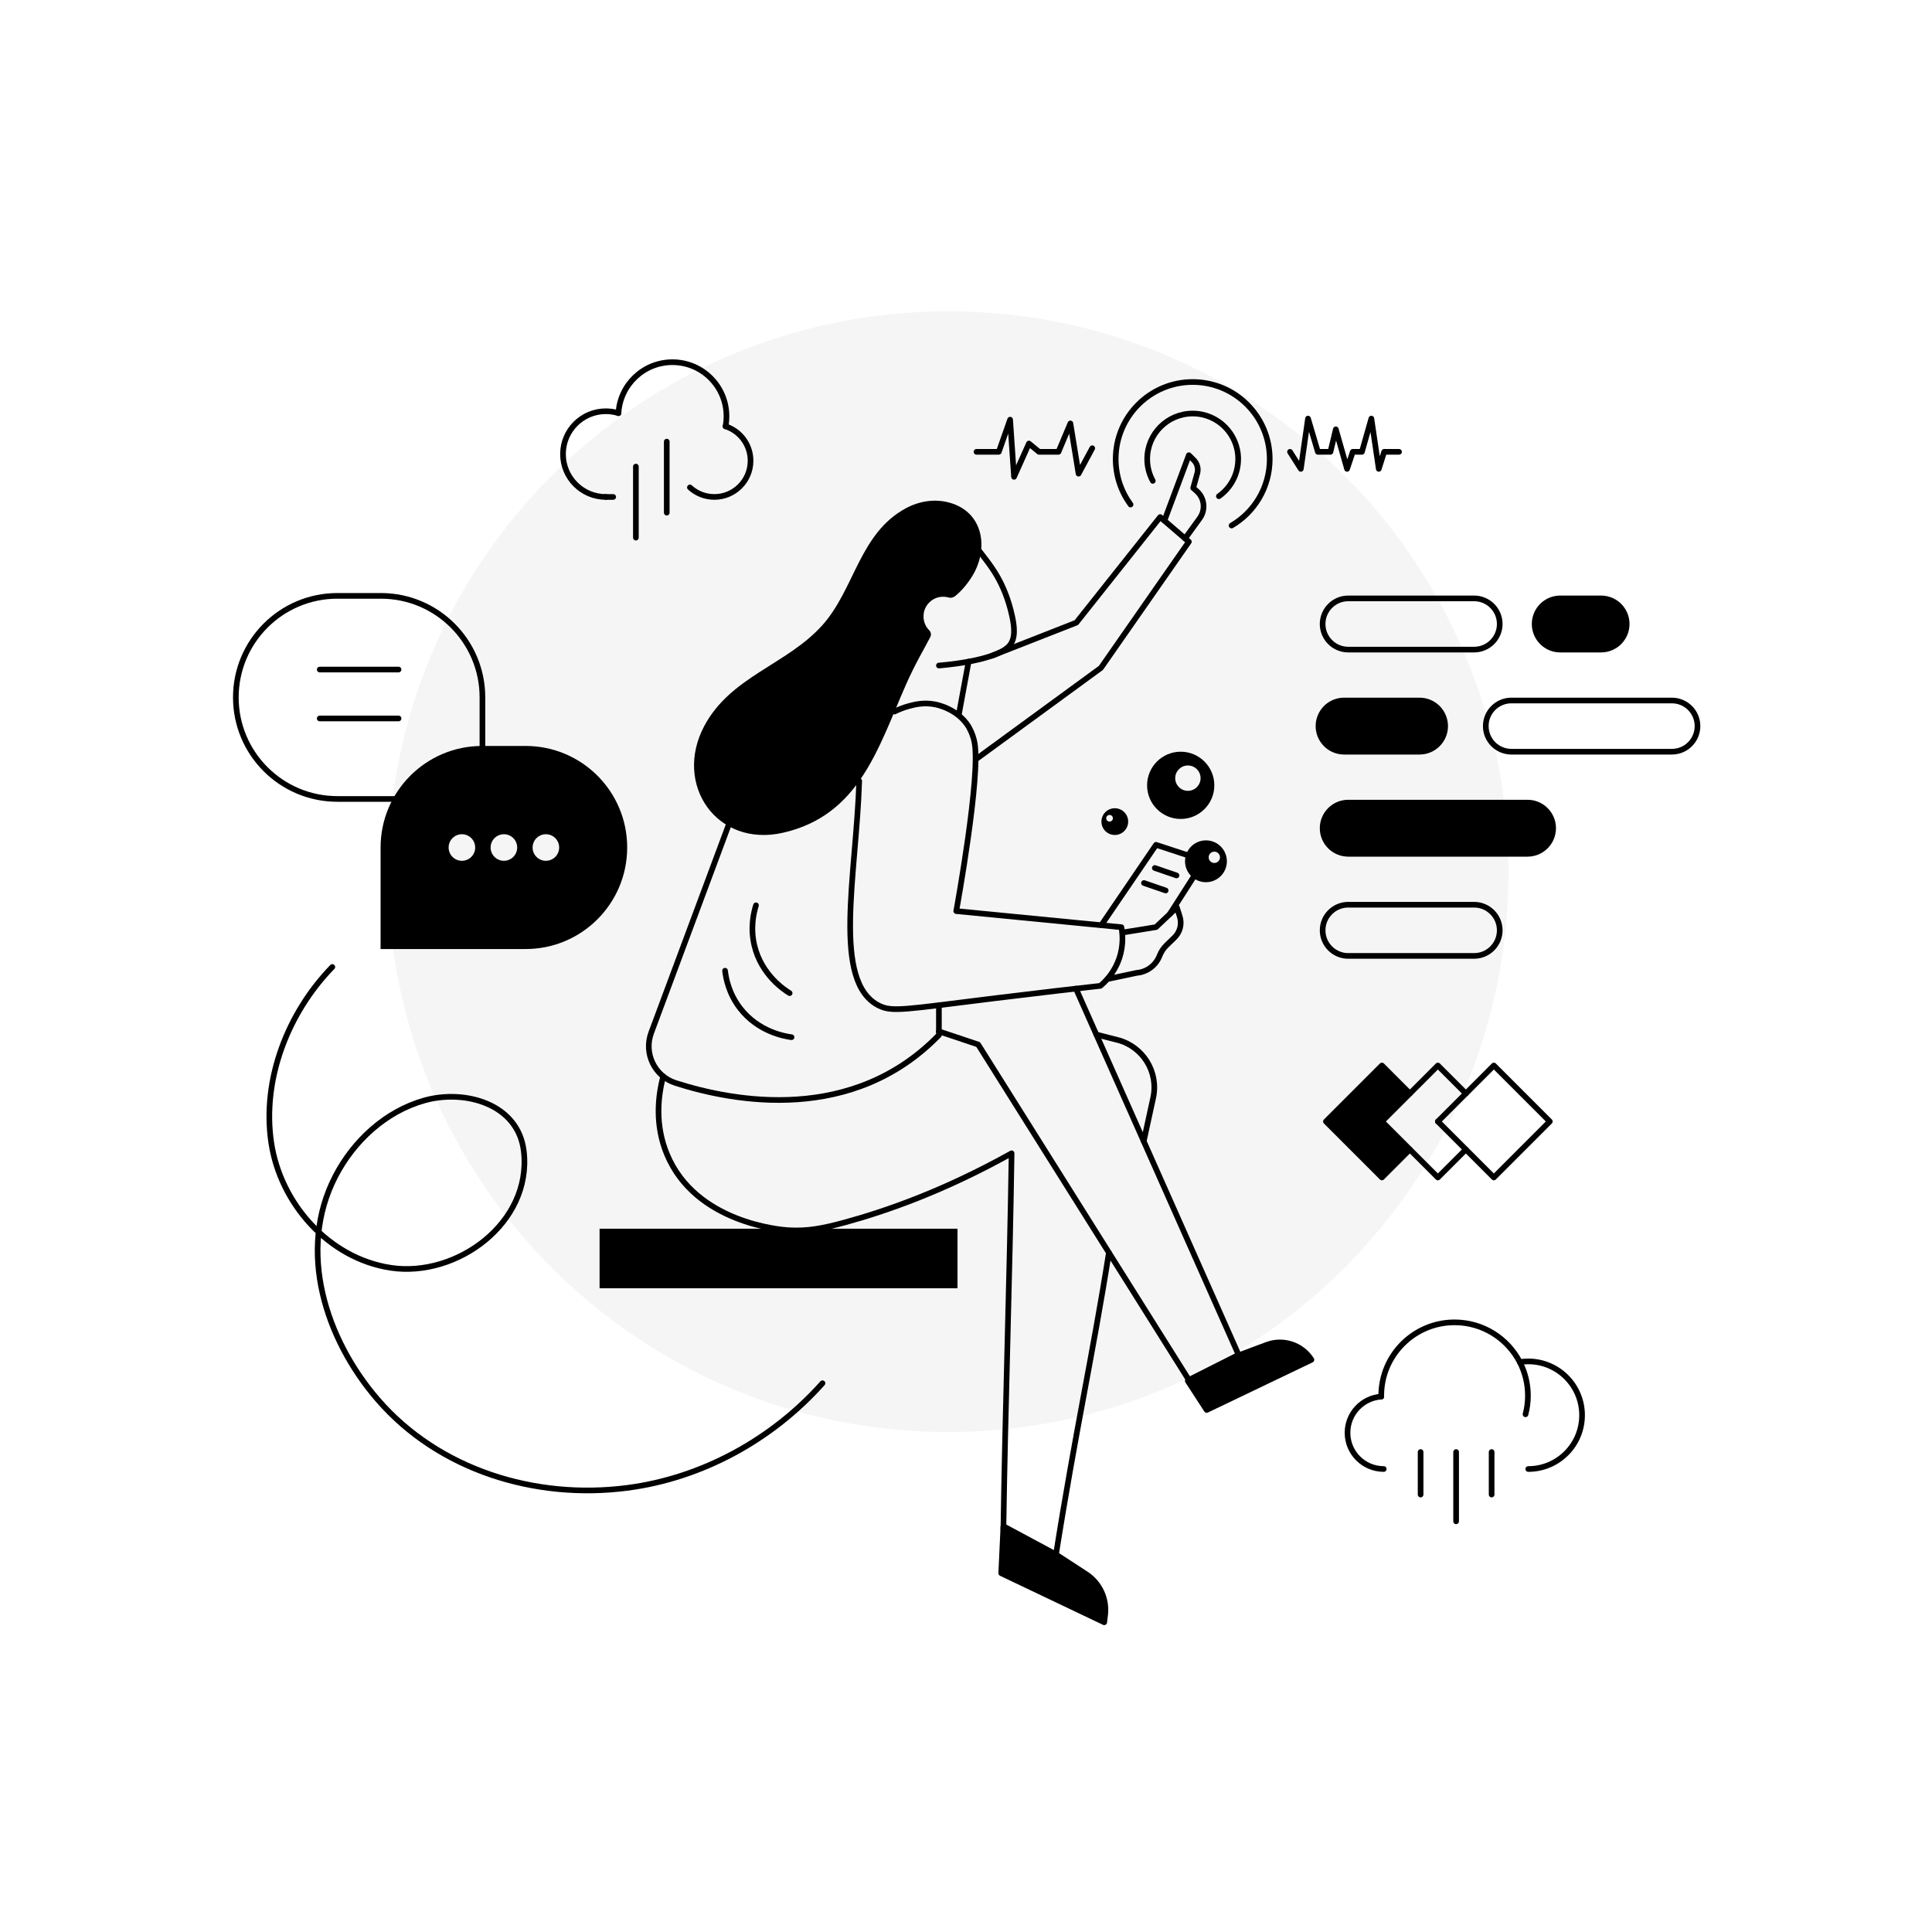 <svg width="1024" height="1024" viewBox="0 0 1024 1024" fill="none" xmlns="http://www.w3.org/2000/svg">
<path opacity="0.04" d="M502.55 759.02C666.584 759.02 799.56 626.044 799.56 462.01C799.56 297.976 666.584 165 502.55 165C338.516 165 205.54 297.976 205.54 462.01C205.54 626.044 338.516 759.02 502.55 759.02Z" fill="black"/>
<path d="M502.84 316.7C501.52 316.31 500.08 316.18 498.6 316.36C494.13 316.9 490.42 320.39 489.64 324.83C489.01 328.43 490.22 331.77 492.5 334.06C493.44 335.01 493.69 336.44 493.08 337.63C489.92 343.79 485.1 351.7 480.08 363.1C465.43 396.38 455.53 432.07 415.09 441.35C380.03 449.4 356.82 415.91 373.22 384.9C387.19 358.49 417.06 352.36 435.86 331.38C452.99 312.27 455.45 282.8 480.01 269.45C487.1 265.6 495.39 264.24 503.17 266.39C521.44 271.42 524.05 290.87 515.49 305.06C512.32 310.31 508.84 313.88 506.15 316.01C505.21 316.75 503.97 317.04 502.84 316.7Z" fill="black"/>
<path d="M516.78 289.1C520.79 294.4 525.11 299.54 528.44 305.31C531.63 310.83 533.97 316.82 535.59 322.98C535.9 324.15 536.18 325.33 536.44 326.51C537.54 331.59 538.69 338.81 534.48 342.83C526.2 350.74 497.65 352.74 497.65 352.74" stroke="black" stroke-width="3" stroke-miterlimit="10" stroke-linecap="round" stroke-linejoin="round"/>
<path d="M513.38 350.68L508.34 377.96" stroke="black" stroke-width="3" stroke-miterlimit="10" stroke-linecap="round" stroke-linejoin="round"/>
<path d="M525.7 347.56L570.49 330L614.91 274.05L630.12 287.13L583.51 354L517.53 402.22" stroke="black" stroke-width="3" stroke-miterlimit="10" stroke-linecap="round" stroke-linejoin="round"/>
<path d="M617.15 275.98L630.12 241.26L632.72 243.85C634.57 245.69 635.28 248.38 634.58 250.89L632.42 258.63L634.35 260.37C638.45 264.05 639.1 270.23 635.87 274.7L628.11 285.42" stroke="black" stroke-width="3" stroke-miterlimit="10" stroke-linecap="round" stroke-linejoin="round"/>
<path d="M474.1 377.13C476.43 375.99 478.96 374.99 481.68 374.25C484.8 373.39 489.52 372.21 495.44 373.3C496.72 373.55 507.4 375.67 513.24 384.92C513.24 384.92 515.67 388.78 516.55 393.7C519.77 411.47 507.47 479.39 506.83 482.9C536 485.75 565.18 488.6 594.37 491.44C594.91 494.34 595.71 500.68 593.18 508.05C590.47 515.94 585.48 520.63 583.22 522.52C570.81 523.91 551.43 526.12 527.64 529.05C479.44 534.99 473 536.5 465.97 533.06C440.73 520.62 453.83 464.15 455.4 413.92" stroke="black" stroke-width="3" stroke-miterlimit="10" stroke-linecap="round" stroke-linejoin="round"/>
<path d="M594.93 494.27L612.71 491.39L623.75 480.95L625.28 485.74C626.55 489.71 625.46 494.05 622.46 496.95L618.28 501C616.67 502.56 615.42 504.45 614.61 506.55C612.64 511.65 607.94 515.18 602.49 515.64L586.86 518.95" stroke="black" stroke-width="3" stroke-miterlimit="10" stroke-linecap="round" stroke-linejoin="round"/>
<path d="M385.99 437.77L345.17 547.34C341.1 558.26 346.92 570.43 358.02 573.99C389.56 584.11 452.1 595.53 497.64 548.62V532.81" stroke="black" stroke-width="3" stroke-miterlimit="10" stroke-linecap="round" stroke-linejoin="round"/>
<path d="M351.53 570.5C348.72 581.01 347.03 596.19 353.49 611.75C368.59 648.16 413.82 651.79 417.66 652.03C427.89 652.68 436.17 651.09 448.1 647.82C469.37 641.99 500 631.45 536.17 611.27C535.18 677.76 532.82 744.23 531.82 810.7C541.03 815.65 550.24 820.59 559.44 825.54C570.19 757.53 579.14 718.41 587.74 663.94" stroke="black" stroke-width="3" stroke-miterlimit="10" stroke-linecap="round" stroke-linejoin="round"/>
<path d="M497.64 546.65L518.45 553.62L630.12 731.41L656.48 718.11L570.28 524" stroke="black" stroke-width="3" stroke-miterlimit="10" stroke-linecap="round" stroke-linejoin="round"/>
<path d="M583.78 490.28L612.72 447.78L638.16 456.13L619.97 484.54" stroke="black" stroke-width="3" stroke-miterlimit="10" stroke-linecap="round" stroke-linejoin="round"/>
<path d="M611 254.87C609.12 251.43 608.04 247.49 608.04 243.29C608.04 229.97 618.84 219.18 632.15 219.18C645.46 219.18 656.26 229.98 656.26 243.29C656.26 251.44 652.22 258.64 646.03 263.01" stroke="black" stroke-width="3" stroke-miterlimit="10" stroke-linecap="round" stroke-linejoin="round"/>
<path d="M531.83 808.92L530.67 833.83L585.26 859.84L585.73 855.99C586.77 847.41 582.84 839 575.6 834.28L559.45 823.76L531.83 808.92Z" fill="black" stroke="black" stroke-width="3" stroke-miterlimit="10" stroke-linecap="round" stroke-linejoin="round"/>
<path d="M629.55 731.88L639.57 747.31L695.08 720.71C690.09 712.81 680.24 709.49 671.49 712.76L655.91 718.58L629.55 731.88Z" fill="black" stroke="black" stroke-width="3" stroke-miterlimit="10" stroke-linecap="round" stroke-linejoin="round"/>
<path d="M581.09 548.33L592.26 551.18C605.81 554.64 614.19 568.2 611.21 581.87L606.2 604.88" stroke="black" stroke-width="3" stroke-miterlimit="10" stroke-linecap="round" stroke-linejoin="round"/>
<path d="M384.29 514.5C384.75 518.47 386.25 526.57 392.23 534.35C402.02 547.09 416.37 549.32 419.53 549.74" stroke="black" stroke-width="3" stroke-miterlimit="10" stroke-linecap="round" stroke-linejoin="round"/>
<path d="M400.69 479.84C399.49 483.66 397.56 491.66 399.86 501.21C403.62 516.83 415.81 524.71 418.53 526.38" stroke="black" stroke-width="3" stroke-miterlimit="10" stroke-linecap="round" stroke-linejoin="round"/>
<path d="M507.49 651.24H317.79V682.81H507.49V651.24Z" fill="black"/>
<path d="M599.22 267.41C594.26 260.65 591.34 252.31 591.34 243.29C591.34 220.74 609.62 202.47 632.16 202.47C654.7 202.47 672.98 220.75 672.98 243.29C672.98 258.32 664.86 271.45 652.77 278.54" stroke="black" stroke-width="3" stroke-miterlimit="10" stroke-linecap="round" stroke-linejoin="round"/>
<path d="M255.7 423.46H178.82C149.09 423.46 125 399.36 125 369.64C125 339.91 149.1 315.82 178.82 315.82H201.88C231.61 315.82 255.7 339.92 255.7 369.64V423.46Z" stroke="black" stroke-width="3" stroke-miterlimit="10" stroke-linecap="round" stroke-linejoin="round"/>
<path d="M169.46 354.88H211.24" stroke="black" stroke-width="3" stroke-miterlimit="10" stroke-linecap="round" stroke-linejoin="round"/>
<path d="M169.46 380.8H211.24" stroke="black" stroke-width="3" stroke-miterlimit="10" stroke-linecap="round" stroke-linejoin="round"/>
<path d="M278.6 395.37H255.54C225.81 395.37 201.72 419.47 201.72 449.19V503.01H278.6C308.33 503.01 332.42 478.91 332.42 449.19C332.43 419.47 308.33 395.37 278.6 395.37ZM244.82 456.24C240.93 456.24 237.78 453.09 237.78 449.2C237.78 445.31 240.93 442.16 244.82 442.16C248.71 442.16 251.86 445.31 251.86 449.2C251.86 453.09 248.71 456.24 244.82 456.24ZM267.08 456.24C263.19 456.24 260.04 453.09 260.04 449.2C260.04 445.31 263.19 442.16 267.08 442.16C270.97 442.16 274.12 445.31 274.12 449.2C274.12 453.09 270.97 456.24 267.08 456.24ZM289.33 456.24C285.44 456.24 282.29 453.09 282.29 449.2C282.29 445.31 285.44 442.16 289.33 442.16C293.22 442.16 296.37 445.31 296.37 449.2C296.38 453.09 293.22 456.24 289.33 456.24Z" fill="black"/>
<path d="M781.32 344.3H714.59C707.1 344.3 701.02 338.23 701.02 330.73C701.02 323.24 707.09 317.16 714.59 317.16H781.32C788.81 317.16 794.89 323.23 794.89 330.73C794.89 338.22 788.81 344.3 781.32 344.3Z" stroke="black" stroke-width="3" stroke-miterlimit="10" stroke-linecap="round" stroke-linejoin="round"/>
<path d="M781.32 506.66H714.59C707.1 506.66 701.02 500.59 701.02 493.09C701.02 485.6 707.09 479.52 714.59 479.52H781.32C788.81 479.52 794.89 485.59 794.89 493.09C794.89 500.59 788.81 506.66 781.32 506.66Z" stroke="black" stroke-width="3" stroke-miterlimit="10" stroke-linecap="round" stroke-linejoin="round"/>
<path d="M848.61 344.3H826.96C819.47 344.3 813.39 338.23 813.39 330.73C813.39 323.24 819.46 317.16 826.96 317.16H848.61C856.1 317.16 862.18 323.23 862.18 330.73C862.17 338.22 856.1 344.3 848.61 344.3Z" fill="black" stroke="black" stroke-width="3" stroke-miterlimit="10" stroke-linecap="round" stroke-linejoin="round"/>
<path d="M809.63 452.54H714.59C707.1 452.54 701.02 446.47 701.02 438.97C701.02 431.48 707.09 425.4 714.59 425.4H809.63C817.12 425.4 823.2 431.47 823.2 438.97C823.19 446.47 817.12 452.54 809.63 452.54Z" fill="black" stroke="black" stroke-width="3" stroke-miterlimit="10" stroke-linecap="round" stroke-linejoin="round"/>
<path d="M886.14 398.42H801.06C793.57 398.42 787.49 392.35 787.49 384.85C787.49 377.36 793.56 371.28 801.06 371.28H886.14C893.63 371.28 899.71 377.35 899.71 384.85C899.71 392.35 893.64 398.42 886.14 398.42Z" stroke="black" stroke-width="3" stroke-miterlimit="10" stroke-linecap="round" stroke-linejoin="round"/>
<path d="M752.39 398.42H712.39C704.9 398.42 698.82 392.35 698.82 384.85C698.82 377.36 704.89 371.28 712.39 371.28H752.39C759.88 371.28 765.96 377.35 765.96 384.85C765.96 392.35 759.88 398.42 752.39 398.42Z" fill="black" stroke="black" stroke-width="3" stroke-miterlimit="10" stroke-linecap="round" stroke-linejoin="round"/>
<path d="M517.55 239.48H529.39L535.38 222.44L537.46 252.73L545.36 235.08L550.69 239.48H561.01L567.33 224.43L571.66 251.05L578.91 237.58" stroke="black" stroke-width="3" stroke-miterlimit="10" stroke-linecap="round" stroke-linejoin="round"/>
<path d="M683.73 239.48L689.46 248.51L693.27 221.86L698.5 239.48H705.17L708.02 227.57L713.97 248.51L717.01 239.48H721.84L726.85 221.86L730.78 248.51L733.64 239.48H741.51" stroke="black" stroke-width="3" stroke-miterlimit="10" stroke-linecap="round" stroke-linejoin="round"/>
<path d="M625.8 398.42C615.96 398.42 607.98 406.4 607.98 416.24C607.98 426.08 615.96 434.06 625.8 434.06C635.64 434.06 643.62 426.08 643.62 416.24C643.62 406.4 635.64 398.42 625.8 398.42ZM629.61 419.16C625.9 419.16 622.89 416.15 622.89 412.44C622.89 408.73 625.9 405.72 629.61 405.72C633.32 405.72 636.33 408.73 636.33 412.44C636.33 416.15 633.32 419.16 629.61 419.16Z" fill="black"/>
<path d="M732.44 594.41L747.27 609.25L732.44 624.08L702.77 594.41L732.44 564.74L747.27 579.58L732.44 594.41Z" fill="black" stroke="black" stroke-width="3" stroke-miterlimit="10" stroke-linecap="round" stroke-linejoin="round"/>
<path d="M747.27 609.25L762.1 624.08L776.94 609.25L762.1 594.41" stroke="black" stroke-width="3" stroke-miterlimit="10" stroke-linecap="round" stroke-linejoin="round"/>
<path d="M747.27 579.58L762.1 564.74L776.94 579.58L762.1 594.41" stroke="black" stroke-width="3" stroke-miterlimit="10" stroke-linecap="round" stroke-linejoin="round"/>
<path d="M776.94 609.25L791.77 624.08L821.44 594.41L791.77 564.74L776.94 579.58" stroke="black" stroke-width="3" stroke-miterlimit="10" stroke-linecap="round" stroke-linejoin="round"/>
<path d="M639.18 445.41C633.05 445.41 628.09 450.38 628.09 456.5C628.09 462.62 633.06 467.59 639.18 467.59C645.31 467.59 650.27 462.62 650.27 456.5C650.27 450.38 645.31 445.41 639.18 445.41ZM643.62 457.39C641.96 457.39 640.62 456.05 640.62 454.39C640.62 452.73 641.96 451.39 643.62 451.39C645.28 451.39 646.62 452.73 646.62 454.39C646.62 456.05 645.28 457.39 643.62 457.39Z" fill="black"/>
<path d="M590.87 428.38C586.95 428.38 583.78 431.56 583.78 435.47C583.78 439.38 586.96 442.56 590.87 442.56C594.78 442.56 597.96 439.38 597.96 435.47C597.96 431.56 594.79 428.38 590.87 428.38ZM588.09 435.47C587.11 435.47 586.32 434.68 586.32 433.7C586.32 432.72 587.11 431.93 588.09 431.93C589.07 431.93 589.86 432.72 589.86 433.7C589.86 434.67 589.07 435.47 588.09 435.47Z" fill="black"/>
<path d="M176.14 512.52C152.69 536.62 138.72 572 143.78 605.71C148.61 637.89 174.19 666.98 207.1 671.96C242.1 677.26 281.9 648.17 277.65 610.36C274.8 584.98 246.26 577.19 224.8 583.29C204.4 589.09 187.49 604.62 177.75 623.46C157.31 662.98 172.65 709.91 200.18 741.77C232.63 779.32 283.75 794.9 332.34 788.62C372.17 783.47 409.3 763 435.94 733.14" stroke="black" stroke-width="3" stroke-miterlimit="10" stroke-linecap="round" stroke-linejoin="round"/>
<path d="M732.1 740.23C732.09 740.07 732.09 739.89 732.09 739.73C732.09 718.27 749.49 700.87 770.96 700.87C786 700.87 799.04 709.42 805.51 721.92C808.27 727.26 809.83 733.31 809.83 739.73C809.83 743.14 809.39 746.45 808.56 749.6" stroke="black" stroke-width="3" stroke-miterlimit="10" stroke-linecap="round" stroke-linejoin="round"/>
<path d="M805.51 721.92C806.98 721.69 808.47 721.57 810.01 721.57C825.76 721.57 838.53 734.34 838.53 750.09C838.53 765.84 825.77 778.61 810.01 778.61" stroke="black" stroke-width="3" stroke-miterlimit="10" stroke-linecap="round" stroke-linejoin="round"/>
<path d="M732.1 740.23C722.1 740.91 714.21 749.22 714.21 759.39C714.21 770.01 722.81 778.6 733.41 778.6" stroke="black" stroke-width="3" stroke-miterlimit="10" stroke-linecap="round" stroke-linejoin="round"/>
<path d="M752.95 769.61V792.14" stroke="black" stroke-width="3" stroke-miterlimit="10" stroke-linecap="round" stroke-linejoin="round"/>
<path d="M771.77 769.61V806.33" stroke="black" stroke-width="3" stroke-miterlimit="10" stroke-linecap="round" stroke-linejoin="round"/>
<path d="M790.59 769.61V792.14" stroke="black" stroke-width="3" stroke-miterlimit="10" stroke-linecap="round" stroke-linejoin="round"/>
<path d="M321.1 263.39C308.56 263.39 298.4 253.22 298.4 240.68C298.4 228.13 308.56 217.97 321.1 217.97C323.43 217.97 325.68 218.32 327.8 218.98" stroke="black" stroke-width="3" stroke-miterlimit="10" stroke-linecap="round" stroke-linejoin="round"/>
<path d="M384.55 225.96C392.25 228.46 397.81 235.69 397.81 244.21C397.81 254.8 389.22 263.39 378.63 263.39C373.63 263.39 369.08 261.48 365.67 258.35" stroke="black" stroke-width="3" stroke-miterlimit="10" stroke-linecap="round" stroke-linejoin="round"/>
<path d="M327.8 218.97C328.66 203.92 341.13 191.97 356.4 191.97C372.22 191.97 385.05 204.8 385.05 220.62C385.05 222.44 384.88 224.24 384.55 225.96" stroke="black" stroke-width="3" stroke-miterlimit="10" stroke-linecap="round" stroke-linejoin="round"/>
<path d="M321.1 263.39H325.01" stroke="black" stroke-width="3" stroke-miterlimit="10" stroke-linecap="round" stroke-linejoin="round"/>
<path d="M337.03 247.3V284.96" stroke="black" stroke-width="3" stroke-miterlimit="10" stroke-linecap="round" stroke-linejoin="round"/>
<path d="M353.39 234.06V271.72" stroke="black" stroke-width="3" stroke-miterlimit="10" stroke-linecap="round" stroke-linejoin="round"/>
<path d="M612.08 460.05L623.57 464" stroke="black" stroke-width="3" stroke-miterlimit="10" stroke-linecap="round" stroke-linejoin="round"/>
<path d="M606.33 468.02L617.82 471.97" stroke="black" stroke-width="3" stroke-miterlimit="10" stroke-linecap="round" stroke-linejoin="round"/>
</svg>
